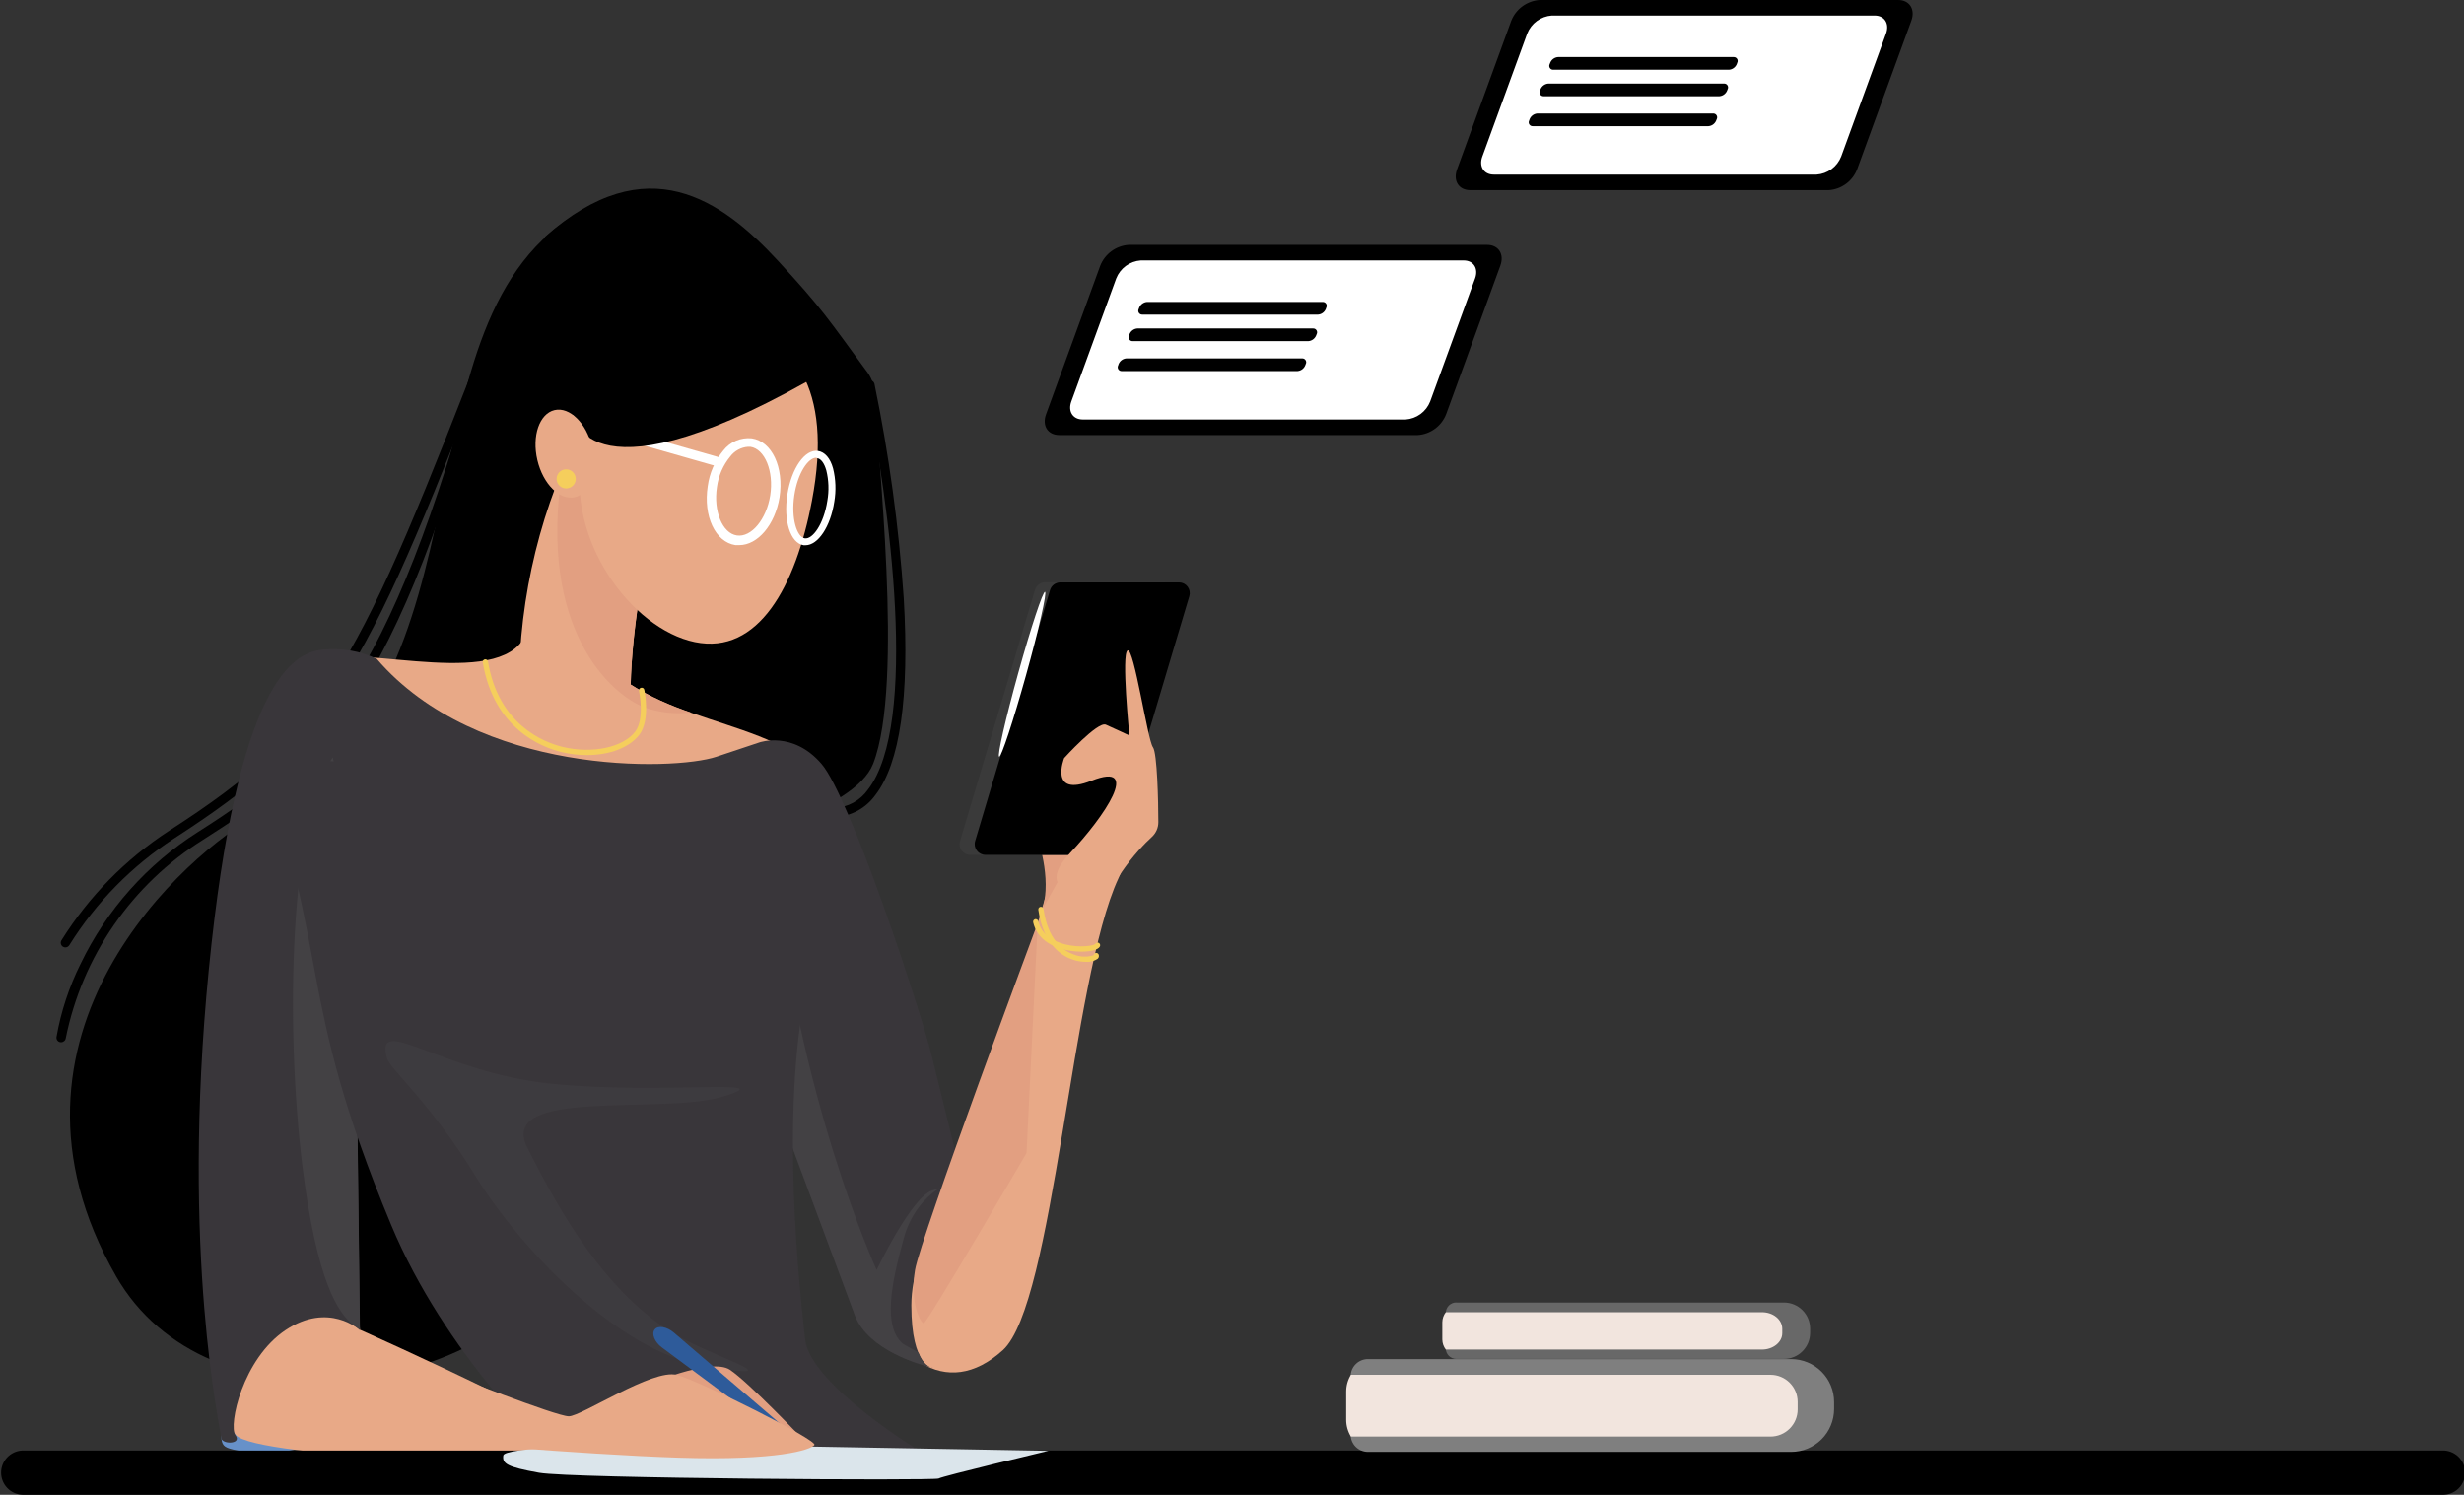<svg width="328" height="199" viewBox="0 0 328 199" fill="none" xmlns="http://www.w3.org/2000/svg">
<rect x="0" y="0" width="328" height="199" fill="#333333" stroke="none"/>
<g clip-path="url(#clip0)">
<path d="M72.534 31.542C86.121 19.463 96.1 26.652 103.563 34.721C109.483 41.135 110.316 42.561 115.207 49.212C115.976 50.153 116.433 51.309 116.513 52.521C116.652 59.856 120.416 90.958 116.228 101.684C111.328 114.187 51.124 119.909 51.124 119.909L72.534 31.542Z" fill="black"/>
<path d="M111.1 108.8C110.935 108.8 110.778 108.734 110.661 108.618C110.545 108.502 110.479 108.344 110.479 108.18C110.479 108.016 110.545 107.858 110.661 107.742C110.778 107.626 110.935 107.561 111.1 107.561C111.978 107.518 112.835 107.276 113.605 106.852C114.375 106.428 115.038 105.834 115.542 105.116C122.295 96.378 118.498 67.224 115.191 51.372C115.157 51.211 115.189 51.043 115.28 50.906C115.37 50.768 115.511 50.672 115.673 50.638C115.834 50.605 116.002 50.637 116.14 50.727C116.278 50.817 116.374 50.958 116.408 51.119C118.346 60.53 119.647 70.06 120.303 79.646C121.07 92.792 119.804 101.603 116.53 105.841C115.914 106.703 115.111 107.415 114.181 107.923C113.25 108.431 112.217 108.722 111.157 108.775L111.1 108.8Z" fill="black"/>
<path d="M77.63 27.939C51.5 42.349 67.439 91.089 34.352 108.465C25.174 113.282 -3.013 137.709 15.457 169.919C27.542 190.988 63.634 186.448 75.539 167.8C87.445 149.152 77.63 27.939 77.63 27.939Z" fill="black"/>
<path d="M8.133 138.752H8.051C7.97 138.742 7.892 138.716 7.822 138.676C7.751 138.636 7.689 138.582 7.64 138.517C7.591 138.453 7.555 138.379 7.534 138.3C7.513 138.222 7.509 138.14 7.52 138.06C8.112 134.685 9.187 131.413 10.713 128.344C14.171 121.142 19.587 115.053 26.342 110.772C41.668 101.04 51.843 91.871 63.903 46.645C63.916 46.559 63.948 46.477 63.995 46.404C64.042 46.33 64.104 46.268 64.177 46.221C64.25 46.173 64.332 46.141 64.418 46.128C64.504 46.114 64.592 46.118 64.677 46.141C64.761 46.163 64.839 46.203 64.907 46.258C64.975 46.313 65.03 46.381 65.07 46.459C65.109 46.536 65.132 46.621 65.136 46.708C65.141 46.795 65.127 46.882 65.095 46.963C59.289 68.814 53.525 83.59 46.968 93.42C40.876 102.581 34.605 106.982 27.044 111.791C22.358 114.725 18.319 118.581 15.175 123.124C12.03 127.667 9.845 132.801 8.753 138.214C8.732 138.363 8.657 138.5 8.543 138.599C8.429 138.697 8.284 138.752 8.133 138.752Z" fill="black"/>
<path d="M8.704 126.127C8.589 126.131 8.475 126.099 8.378 126.038C8.308 125.994 8.248 125.938 8.201 125.872C8.154 125.805 8.12 125.73 8.102 125.65C8.083 125.571 8.081 125.489 8.095 125.408C8.109 125.328 8.138 125.251 8.182 125.182C11.839 119.334 16.733 114.355 22.52 110.593C44.036 96.737 47.596 88.717 65.373 42.944C65.432 42.791 65.551 42.667 65.701 42.601C65.852 42.534 66.023 42.53 66.177 42.59C66.331 42.649 66.455 42.767 66.521 42.918C66.588 43.068 66.592 43.239 66.532 43.393C57.648 66.263 52.333 79.67 46.527 89.165C40.288 99.37 33.242 105.124 23.19 111.611C17.554 115.272 12.791 120.121 9.235 125.818C9.181 125.91 9.103 125.987 9.01 126.042C8.917 126.096 8.812 126.125 8.704 126.127Z" fill="black"/>
<path d="M76.731 58.357C71.351 69.419 68.739 81.618 69.121 93.909C69.121 93.909 70.158 100.429 74.306 101.847C78.454 103.265 84.333 99.084 83.99 93.558C83.647 88.032 85.37 74.576 87.444 69.743C89.518 64.91 76.731 58.357 76.731 58.357Z" fill="#E8A987"/>
<path d="M29.224 187.858C29.788 192.944 28.514 192.52 33.046 193.368C37.577 194.216 45.645 191.11 45.645 191.11L36.581 174.296L29.224 187.858Z" fill="#6791C9"/>
<path d="M70.207 83.892C67.659 92.156 48.552 85.799 41.865 87.706C35.177 89.614 29.445 117.586 28.49 142.697C27.534 167.808 28.808 187.834 31.356 191.013C33.903 194.191 75.939 195.463 79.761 194.191C83.582 192.92 47.915 177.027 47.915 177.027C47.915 177.027 45.686 147.783 48.552 132.843C51.418 117.904 77.18 98.196 77.18 98.196L70.207 83.892Z" fill="#E8A987"/>
<path d="M79.124 86.435C85.811 96.607 103.326 95.335 109.377 103.6C115.427 111.864 128.157 157.319 128.157 157.319L141.533 111.228C141.533 111.228 152.384 109.411 148.881 116.934C142.619 130.349 140.283 173.612 133.489 179.757C125.936 186.587 118.416 181.028 114.178 169.064C110.095 157.49 99.848 132.509 92.523 122.973C85.199 113.437 77.18 98.196 77.18 98.196L79.124 86.435Z" fill="#E8A987"/>
<path d="M50.145 87.706C63.52 103.282 89.633 102.646 95.365 100.747L101.081 98.84C101.081 98.84 105.539 97.251 109.361 101.701C113.182 106.151 122.426 134.123 124.01 140.48C125.594 146.837 128.141 157.327 128.141 157.327C128.141 157.327 121.315 165.477 121.315 173.775C121.315 182.072 124.214 182.112 124.214 182.112C124.214 182.112 115.73 180.213 113.819 175.127C111.908 170.042 94.712 123.951 94.712 123.951L47.262 124.905L47.899 177.067C47.899 177.067 43.759 173.253 38.027 177.067C32.295 180.882 30.384 189.782 31.34 191.053C32.295 192.325 29.429 192.325 29.429 191.371C29.429 190.418 24.015 167.213 27.796 129.07C31.576 90.926 38.941 86.793 43.081 86.476C45.504 86.24 47.945 86.666 50.145 87.706Z" fill="#39363A"/>
<path d="M122.287 181.444C122.335 181.452 122.385 181.452 122.434 181.444H122.287Z" fill="#6791C9"/>
<path d="M124.124 158.476C121.364 159.291 116.693 169.072 116.693 169.072C116.693 169.072 106.078 145.974 102.893 113.975L99.105 135.68C104.339 149.698 112.545 171.696 113.802 175.119C115.55 179.773 122.597 181.713 123.601 181.925C123.34 181.835 122.784 181.485 122.27 180.091C121.992 179.838 120.4 179.097 120.098 178.82C117.55 176.489 118.612 170.979 120.31 164.834C122.009 158.688 126.884 157.629 124.124 158.476Z" fill="#434144"/>
<path d="M49.564 124.856L44.298 100.837C38.582 108.889 37.929 136.438 40.264 155.298C42.183 170.783 45.041 174.777 47.009 176.391C47.331 176.573 47.635 176.785 47.915 177.027L47.278 124.864L49.564 124.856Z" fill="#434144"/>
<path d="M34.32 100.625C44.118 126.902 39.219 132.199 52.055 163.04C59.216 180.27 73.098 193.238 73.098 193.238C81.348 195.077 89.822 195.72 98.256 195.145C112.268 194.191 122.524 193.23 122.524 193.23C122.524 193.23 107.826 184.337 107.172 178.298C106.519 172.259 103.767 148.305 107.377 131.352C110.194 118.116 98.574 104.871 98.574 104.871L79.148 103.918L34.32 100.625Z" fill="#39363A"/>
<path opacity="0.5" d="M51.516 140.888C49.818 134.742 58.734 142.795 73.383 144.278C88.032 145.762 104.412 143.463 96.312 145.974C88.212 148.484 66.165 144.702 70.182 152.755C74.926 162.234 80.536 171.403 88.653 176.912C93.96 180.515 106.698 183.905 94.368 181.998C82.039 180.091 68.892 165.698 63.16 156.357C57.428 147.017 51.867 142.257 51.516 140.888Z" fill="#434144"/>
<path d="M83.958 91.138C84.08 84.797 85.591 73.973 87.444 69.743C88.93 66.279 82.79 61.935 79.181 59.751L76.135 59.62C75.67 60.631 75.237 61.633 74.829 62.628C71.612 83.721 81.239 92.442 85.836 94.194C87.796 94.87 89.883 95.098 91.944 94.862C89.141 93.945 86.46 92.695 83.958 91.138Z" fill="#E29F81"/>
<path d="M78.119 100.527C76.978 100.526 75.84 100.389 74.731 100.119C72.077 99.475 65.749 97.014 64.262 88.187C64.254 88.142 64.255 88.095 64.265 88.05C64.275 88.005 64.294 87.962 64.32 87.924C64.347 87.886 64.381 87.854 64.42 87.829C64.459 87.804 64.502 87.788 64.548 87.78C64.641 87.766 64.736 87.788 64.812 87.843C64.889 87.898 64.94 87.981 64.957 88.073C66.361 96.484 72.379 98.823 74.902 99.435C78.813 100.388 82.97 99.508 84.57 97.381C85.844 95.677 85.076 92.05 85.068 92.018C85.052 91.97 85.047 91.919 85.052 91.868C85.058 91.818 85.075 91.769 85.101 91.726C85.128 91.682 85.163 91.645 85.205 91.617C85.248 91.588 85.296 91.57 85.346 91.561C85.391 91.551 85.438 91.549 85.483 91.557C85.529 91.565 85.573 91.582 85.612 91.607C85.65 91.632 85.684 91.665 85.71 91.703C85.736 91.742 85.754 91.785 85.762 91.831C85.803 91.993 86.579 95.808 85.142 97.764C83.827 99.533 81.132 100.527 78.119 100.527Z" fill="#F5CE5C"/>
<path d="M108.087 66.646C105.931 78.056 100.942 87.217 92.499 85.481C84.055 83.745 75.18 71.724 77.515 60.378C79.85 49.033 88.587 41.225 97.031 42.961C105.474 44.697 110.969 51.478 108.087 66.646Z" fill="#E8A987"/>
<path d="M138.136 122.875C138.136 122.875 122.531 164.728 121.805 169.072C121.078 173.416 122.548 176.171 122.972 176.171C123.397 176.171 136.649 153.505 136.649 153.505L138.136 122.875Z" fill="#E29F81"/>
<path d="M138.773 121.042C140.047 116.803 138.062 111.432 138.062 111.432L143.729 112.141L138.773 121.042Z" fill="#E29F81"/>
<path d="M144.995 113.812H129.195C128.967 113.815 128.741 113.764 128.536 113.663C128.332 113.562 128.154 113.414 128.019 113.23C127.883 113.047 127.793 112.834 127.756 112.61C127.719 112.385 127.737 112.154 127.807 111.937L137.777 78.521C137.867 78.226 138.05 77.968 138.299 77.785C138.547 77.602 138.848 77.502 139.157 77.502H154.949C155.172 77.502 155.391 77.553 155.591 77.653C155.79 77.752 155.963 77.897 156.096 78.075C156.229 78.253 156.319 78.46 156.358 78.679C156.397 78.898 156.384 79.123 156.321 79.336L146.351 112.753C146.271 113.052 146.095 113.318 145.851 113.509C145.606 113.7 145.306 113.807 144.995 113.812Z" fill="#3A3A3A"/>
<path d="M146.979 113.812H131.179C130.955 113.811 130.736 113.758 130.537 113.658C130.337 113.557 130.164 113.412 130.031 113.233C129.898 113.055 129.809 112.847 129.77 112.628C129.731 112.409 129.743 112.184 129.807 111.97L139.777 78.553C139.866 78.259 140.047 78.002 140.294 77.818C140.541 77.635 140.841 77.535 141.149 77.535H156.949C157.172 77.534 157.391 77.586 157.591 77.685C157.79 77.785 157.963 77.93 158.096 78.108C158.23 78.286 158.319 78.493 158.358 78.712C158.397 78.93 158.384 79.155 158.321 79.368L148.351 112.785C148.263 113.081 148.082 113.34 147.835 113.525C147.588 113.71 147.288 113.811 146.979 113.812Z" fill="black"/>
<path d="M135.539 89.622C133.857 95.677 132.722 100.649 133.008 100.731C133.294 100.812 134.886 95.963 136.576 89.907C138.267 83.851 139.393 78.871 139.108 78.798C138.822 78.725 137.221 83.558 135.539 89.622Z" fill="white"/>
<path d="M146.277 123.723C146.742 118.221 151.519 113.062 153.34 111.416C153.61 111.166 153.826 110.864 153.974 110.527C154.121 110.191 154.197 109.827 154.197 109.46C154.197 106.713 154.042 100.242 153.479 99.484C152.752 98.522 150.948 86.117 150.098 86.598C149.249 87.079 150.343 97.919 150.343 97.919C150.343 97.919 148.294 96.957 147.208 96.476C146.122 95.995 141.655 100.926 141.655 100.926C141.655 100.926 139.565 106.208 145.289 103.942C152.083 101.26 146.987 108.751 142.455 113.551C138.724 117.504 141.9 118.384 141.9 118.384L144.913 118.262L146.277 123.723Z" fill="#E8A987"/>
<path d="M144.562 128.051C144.008 128.049 143.457 127.964 142.929 127.798C141.459 127.342 138.895 125.867 138.217 121.123C138.203 121.031 138.226 120.937 138.282 120.863C138.337 120.788 138.419 120.738 138.511 120.724C138.604 120.712 138.698 120.737 138.773 120.793C138.848 120.85 138.897 120.933 138.911 121.025C139.491 125.1 141.459 126.559 142.994 127.089C143.819 127.414 144.731 127.443 145.575 127.171C145.584 127.093 145.619 127.02 145.675 126.964C145.73 126.908 145.803 126.873 145.881 126.864C145.959 126.854 146.039 126.871 146.106 126.912C146.173 126.953 146.225 127.015 146.252 127.089C146.285 127.179 146.291 127.277 146.271 127.37C146.251 127.464 146.205 127.55 146.138 127.619C145.681 127.946 145.122 128.1 144.562 128.051Z" fill="#F5CE5C"/>
<path d="M143.974 126.69C143.496 126.691 143.018 126.656 142.545 126.584C139.818 126.193 137.989 124.807 137.531 122.794C137.52 122.749 137.519 122.702 137.526 122.657C137.533 122.611 137.549 122.567 137.574 122.528C137.598 122.488 137.63 122.454 137.667 122.427C137.705 122.4 137.748 122.381 137.793 122.37C137.884 122.353 137.979 122.371 138.058 122.421C138.137 122.471 138.194 122.549 138.217 122.639C138.65 124.562 140.406 125.378 141.794 125.728C143.745 126.209 145.583 125.915 145.795 125.663C145.818 125.622 145.848 125.587 145.885 125.559C145.922 125.53 145.964 125.509 146.008 125.497C146.053 125.485 146.1 125.482 146.146 125.488C146.192 125.494 146.236 125.509 146.277 125.532C146.357 125.58 146.415 125.657 146.439 125.746C146.464 125.836 146.452 125.932 146.407 126.013C146.146 126.478 145.117 126.69 143.974 126.69Z" fill="#F5CE5C"/>
<path d="M98.411 72.571C98.239 72.583 98.067 72.583 97.896 72.571C95.218 72.164 93.593 68.716 94.213 64.714C94.446 62.977 95.161 61.339 96.279 59.987C96.72 59.414 97.3 58.963 97.965 58.677C98.63 58.392 99.357 58.282 100.076 58.357C102.763 58.764 104.38 62.212 103.767 66.214C103.171 69.873 100.86 72.571 98.411 72.571ZM99.57 59.482C99.11 59.517 98.662 59.649 98.257 59.87C97.851 60.09 97.498 60.394 97.218 60.761C96.255 61.927 95.638 63.339 95.438 64.836C94.948 68.04 96.157 70.99 98.084 71.283C100.011 71.577 102.044 69.124 102.534 65.928C103.024 62.734 101.816 59.775 99.888 59.482H99.57Z" fill="white"/>
<path d="M107.229 72.587H106.976C105.22 72.318 104.265 69.327 104.812 65.831C105.359 62.334 107.147 59.767 108.895 60.036C109.793 60.174 110.528 60.998 110.895 62.359C111.255 63.81 111.311 65.319 111.059 66.793C110.553 70.118 108.895 72.587 107.229 72.587ZM108.642 60.941C107.605 60.941 106.192 62.921 105.735 65.961C105.278 69.001 106.078 71.487 107.115 71.666C108.152 71.846 109.654 69.808 110.136 66.654C110.37 65.317 110.323 63.946 109.997 62.628C109.72 61.65 109.271 61.046 108.756 60.998L108.642 60.941Z" fill="white"/>
<path d="M95.463 62.041C95.406 62.049 95.348 62.049 95.291 62.041L74.486 56.107C74.332 56.058 74.204 55.951 74.128 55.809C74.053 55.667 74.035 55.501 74.08 55.347C74.124 55.192 74.227 55.061 74.367 54.981C74.507 54.901 74.672 54.878 74.829 54.917L95.634 60.851C95.778 60.892 95.901 60.984 95.983 61.109C96.064 61.234 96.097 61.385 96.076 61.532C96.055 61.68 95.982 61.815 95.869 61.913C95.756 62.011 95.612 62.065 95.463 62.065V62.041Z" fill="white"/>
<path d="M110.324 49.131C78.127 68.064 76.356 55.341 76.356 55.341L78.266 37.264L97.374 38.323L110.324 49.131Z" fill="black"/>
<path d="M78.813 59.547C79.564 62.75 78.544 65.725 76.527 66.189C74.51 66.654 72.281 64.445 71.53 61.242C70.778 58.039 71.807 55.072 73.816 54.599C75.825 54.127 78.095 56.344 78.813 59.547Z" fill="#E8A987"/>
<path d="M76.641 63.752C76.641 64.004 76.567 64.25 76.426 64.46C76.286 64.669 76.086 64.832 75.853 64.928C75.62 65.024 75.363 65.049 75.116 64.999C74.869 64.949 74.642 64.827 74.464 64.648C74.286 64.47 74.165 64.243 74.117 63.995C74.069 63.748 74.095 63.492 74.193 63.26C74.291 63.028 74.455 62.83 74.666 62.691C74.876 62.553 75.123 62.479 75.376 62.481C75.712 62.483 76.034 62.618 76.271 62.856C76.508 63.094 76.641 63.417 76.641 63.752Z" fill="#F5CE5C"/>
<path d="M325.044 199H2.948C2.192 198.96 1.48 198.633 0.959 198.084C0.437 197.536 0.147 196.809 0.147 196.054C0.147 195.298 0.437 194.571 0.959 194.023C1.48 193.475 2.192 193.147 2.948 193.107H325.044C325.445 193.086 325.845 193.147 326.222 193.285C326.598 193.424 326.943 193.638 327.234 193.913C327.525 194.189 327.757 194.521 327.915 194.889C328.073 195.257 328.155 195.653 328.155 196.054C328.155 196.454 328.073 196.85 327.915 197.218C327.757 197.586 327.525 197.918 327.234 198.194C326.943 198.47 326.598 198.683 326.222 198.822C325.845 198.96 325.445 199.021 325.044 199Z" fill="black"/>
<path d="M79.295 192.537C79.295 192.537 67.153 192.692 66.998 193.767C66.843 194.843 67.463 195.3 71.767 196.066C76.07 196.832 124.483 197.142 124.949 196.832C125.414 196.522 139.549 193.148 139.549 193.148L105.58 192.537H79.295Z" fill="#DBE5EB"/>
<path d="M85.909 184.476C85.909 184.476 94.614 180.662 97.161 182.357C99.709 184.052 107.066 191.811 107.066 191.811L85.909 184.476Z" fill="#E29F81"/>
<path d="M106.576 192.512C106.404 192.716 106.16 192.806 106.021 192.7L88.114 179.39C87.15 178.673 86.685 177.573 87.15 176.994C87.616 176.415 88.783 176.627 89.698 177.41L106.641 191.934C106.788 192.04 106.756 192.3 106.576 192.512Z" fill="#2E5B9A"/>
<path d="M59.584 182.846C59.584 182.846 74.02 188.551 75.719 188.551C77.417 188.551 86.897 182.194 90.082 183.042C93.266 183.889 108.862 191.73 108.413 192.366C107.964 193.001 103.514 194.485 90.368 194.061C77.221 193.637 55.762 191.73 55.762 191.73L59.584 182.846Z" fill="#E8A987"/>
<path d="M182.091 180.939H238.433C239.949 180.939 241.403 181.54 242.475 182.61C243.546 183.68 244.149 185.131 244.149 186.644V187.581C244.149 189.094 243.546 190.546 242.475 191.616C241.403 192.685 239.949 193.287 238.433 193.287H182.091C181.482 193.287 180.899 193.045 180.468 192.616C180.038 192.186 179.796 191.604 179.796 190.996V183.147C179.818 182.554 180.069 181.992 180.497 181.58C180.925 181.168 181.496 180.938 182.091 180.939Z" fill="#7F7F7F"/>
<path d="M235.689 183.025H179.829C179.42 183.693 179.203 184.46 179.2 185.242V189.032C179.203 189.814 179.42 190.581 179.829 191.249H235.689C236.646 191.247 237.562 190.867 238.239 190.191C238.915 189.516 239.296 188.601 239.298 187.646V186.628C239.296 185.673 238.915 184.758 238.239 184.083C237.562 183.408 236.646 183.027 235.689 183.025Z" fill="#F2E5DE"/>
<path d="M193.849 173.408H237.477C238.4 173.408 239.285 173.774 239.937 174.425C240.589 175.076 240.956 175.959 240.956 176.88V177.442C240.956 178.363 240.589 179.246 239.937 179.897C239.285 180.548 238.4 180.914 237.477 180.914H193.849C193.481 180.914 193.128 180.768 192.868 180.508C192.607 180.249 192.461 179.896 192.461 179.529V174.785C192.461 174.418 192.607 174.065 192.868 173.805C193.128 173.546 193.481 173.4 193.849 173.4V173.408Z" fill="#686868"/>
<path d="M234.538 174.695H192.461C192.164 175.078 192 175.548 191.996 176.032V178.331C192 178.815 192.164 179.284 192.461 179.667H234.538C236.032 179.667 237.249 178.689 237.249 177.491V176.872C237.224 175.657 236.032 174.695 234.538 174.695Z" fill="#F2E5DE"/>
<path d="M188.729 57.917H141.01C139.483 57.917 138.691 56.678 139.246 55.154L146.465 35.364C146.769 34.596 147.285 33.93 147.952 33.441C148.62 32.953 149.412 32.661 150.237 32.602H197.964C199.483 32.602 200.275 33.849 199.72 35.364L192.502 55.154C192.2 55.924 191.685 56.593 191.017 57.082C190.349 57.571 189.556 57.861 188.729 57.917Z" fill="black"/>
<path d="M187.113 55.846H144.138C142.815 55.846 142.129 54.771 142.611 53.45L148.588 37.068C148.851 36.402 149.297 35.824 149.875 35.4C150.452 34.976 151.139 34.723 151.854 34.672H194.837C196.152 34.672 196.838 35.748 196.356 37.068L190.379 53.45C190.117 54.117 189.671 54.696 189.093 55.12C188.515 55.544 187.828 55.796 187.113 55.846Z" fill="white"/>
<path d="M175.452 41.885H152.074C151.982 41.892 151.89 41.874 151.807 41.833C151.724 41.791 151.654 41.729 151.604 41.651C151.553 41.574 151.525 41.484 151.522 41.392C151.518 41.299 151.54 41.208 151.584 41.127L151.65 40.956C151.734 40.745 151.876 40.563 152.06 40.429C152.243 40.295 152.46 40.215 152.687 40.198H176.065C176.156 40.192 176.247 40.212 176.329 40.253C176.411 40.295 176.48 40.358 176.529 40.435C176.578 40.513 176.605 40.602 176.609 40.693C176.612 40.785 176.59 40.875 176.546 40.956L176.489 41.127C176.404 41.337 176.262 41.52 176.079 41.654C175.896 41.788 175.679 41.868 175.452 41.885Z" fill="black"/>
<path d="M174.162 45.414H150.784C150.692 45.419 150.601 45.4 150.52 45.358C150.438 45.317 150.369 45.254 150.32 45.176C150.271 45.099 150.243 45.01 150.24 44.919C150.237 44.827 150.258 44.736 150.302 44.656L150.359 44.485C150.444 44.275 150.586 44.092 150.769 43.958C150.953 43.824 151.17 43.744 151.396 43.727H174.774C174.867 43.72 174.959 43.738 175.042 43.779C175.125 43.82 175.195 43.883 175.245 43.961C175.295 44.038 175.323 44.128 175.327 44.22C175.33 44.312 175.309 44.404 175.264 44.485L175.199 44.656C175.114 44.866 174.972 45.049 174.789 45.183C174.606 45.317 174.388 45.397 174.162 45.414Z" fill="black"/>
<path d="M172.716 49.4H149.33C149.239 49.405 149.148 49.386 149.066 49.344C148.984 49.302 148.915 49.239 148.866 49.162C148.817 49.085 148.789 48.996 148.786 48.904C148.783 48.813 148.805 48.722 148.849 48.642L148.906 48.47C148.991 48.26 149.133 48.078 149.316 47.944C149.499 47.81 149.716 47.73 149.943 47.712H173.321C173.413 47.706 173.505 47.724 173.588 47.765C173.671 47.806 173.741 47.868 173.791 47.946C173.841 48.024 173.87 48.113 173.873 48.206C173.877 48.298 173.855 48.389 173.811 48.47L173.745 48.642C173.661 48.851 173.52 49.032 173.339 49.166C173.157 49.3 172.942 49.381 172.716 49.4Z" fill="black"/>
<path d="M243.438 25.315H195.719C194.192 25.315 193.4 24.076 193.955 22.552L201.174 2.763C201.478 1.995 201.994 1.328 202.661 0.84C203.329 0.351 204.121 0.06 204.946 0H252.673C254.192 0 254.984 1.247 254.429 2.763L247.211 22.552C246.909 23.322 246.394 23.991 245.726 24.48C245.058 24.97 244.265 25.259 243.438 25.315Z" fill="black"/>
<path d="M241.821 23.245H198.846C197.523 23.245 196.837 22.169 197.319 20.849L203.296 4.466C203.559 3.8 204.005 3.222 204.583 2.798C205.161 2.374 205.847 2.122 206.562 2.07H249.546C250.86 2.07 251.546 3.146 251.064 4.466L245.087 20.849C244.825 21.515 244.379 22.094 243.801 22.518C243.223 22.942 242.537 23.194 241.821 23.245Z" fill="white"/>
<path d="M230.161 9.283H206.783C206.691 9.29 206.599 9.272 206.516 9.231C206.433 9.19 206.363 9.127 206.313 9.05C206.262 8.972 206.234 8.882 206.231 8.79C206.227 8.698 206.249 8.606 206.293 8.525L206.359 8.354C206.443 8.144 206.585 7.961 206.769 7.827C206.952 7.693 207.169 7.613 207.396 7.596H230.773C230.865 7.591 230.956 7.61 231.038 7.652C231.12 7.694 231.189 7.756 231.238 7.834C231.287 7.911 231.314 8 231.317 8.092C231.321 8.183 231.299 8.274 231.255 8.354L231.198 8.525C231.113 8.736 230.971 8.918 230.788 9.052C230.605 9.186 230.388 9.266 230.161 9.283Z" fill="black"/>
<path d="M228.871 12.812H205.493C205.401 12.818 205.31 12.799 205.229 12.757C205.147 12.715 205.078 12.652 205.029 12.575C204.98 12.498 204.952 12.409 204.949 12.317C204.946 12.226 204.967 12.135 205.011 12.054L205.068 11.883C205.153 11.673 205.295 11.49 205.478 11.356C205.662 11.223 205.879 11.142 206.105 11.125H229.483C229.576 11.118 229.668 11.136 229.751 11.178C229.834 11.219 229.904 11.281 229.954 11.359C230.004 11.437 230.032 11.526 230.036 11.618C230.039 11.711 230.018 11.802 229.973 11.883L229.908 12.054C229.823 12.265 229.681 12.447 229.498 12.581C229.315 12.715 229.097 12.795 228.871 12.812Z" fill="black"/>
<path d="M227.425 16.798H204.039C203.948 16.803 203.857 16.784 203.775 16.742C203.693 16.701 203.624 16.638 203.575 16.56C203.526 16.483 203.498 16.394 203.495 16.303C203.492 16.211 203.514 16.12 203.558 16.04L203.615 15.869C203.7 15.658 203.842 15.476 204.025 15.342C204.208 15.208 204.425 15.128 204.652 15.111H228.03C228.122 15.104 228.214 15.122 228.297 15.163C228.38 15.204 228.45 15.267 228.5 15.345C228.55 15.422 228.579 15.512 228.582 15.604C228.586 15.696 228.564 15.788 228.52 15.869L228.454 16.04C228.37 16.249 228.229 16.431 228.048 16.565C227.866 16.699 227.651 16.779 227.425 16.798Z" fill="black"/>
</g>
<defs>
<clipPath id="clip0">
<rect width="328" height="199" fill="white"/>
</clipPath>
</defs>
</svg>
